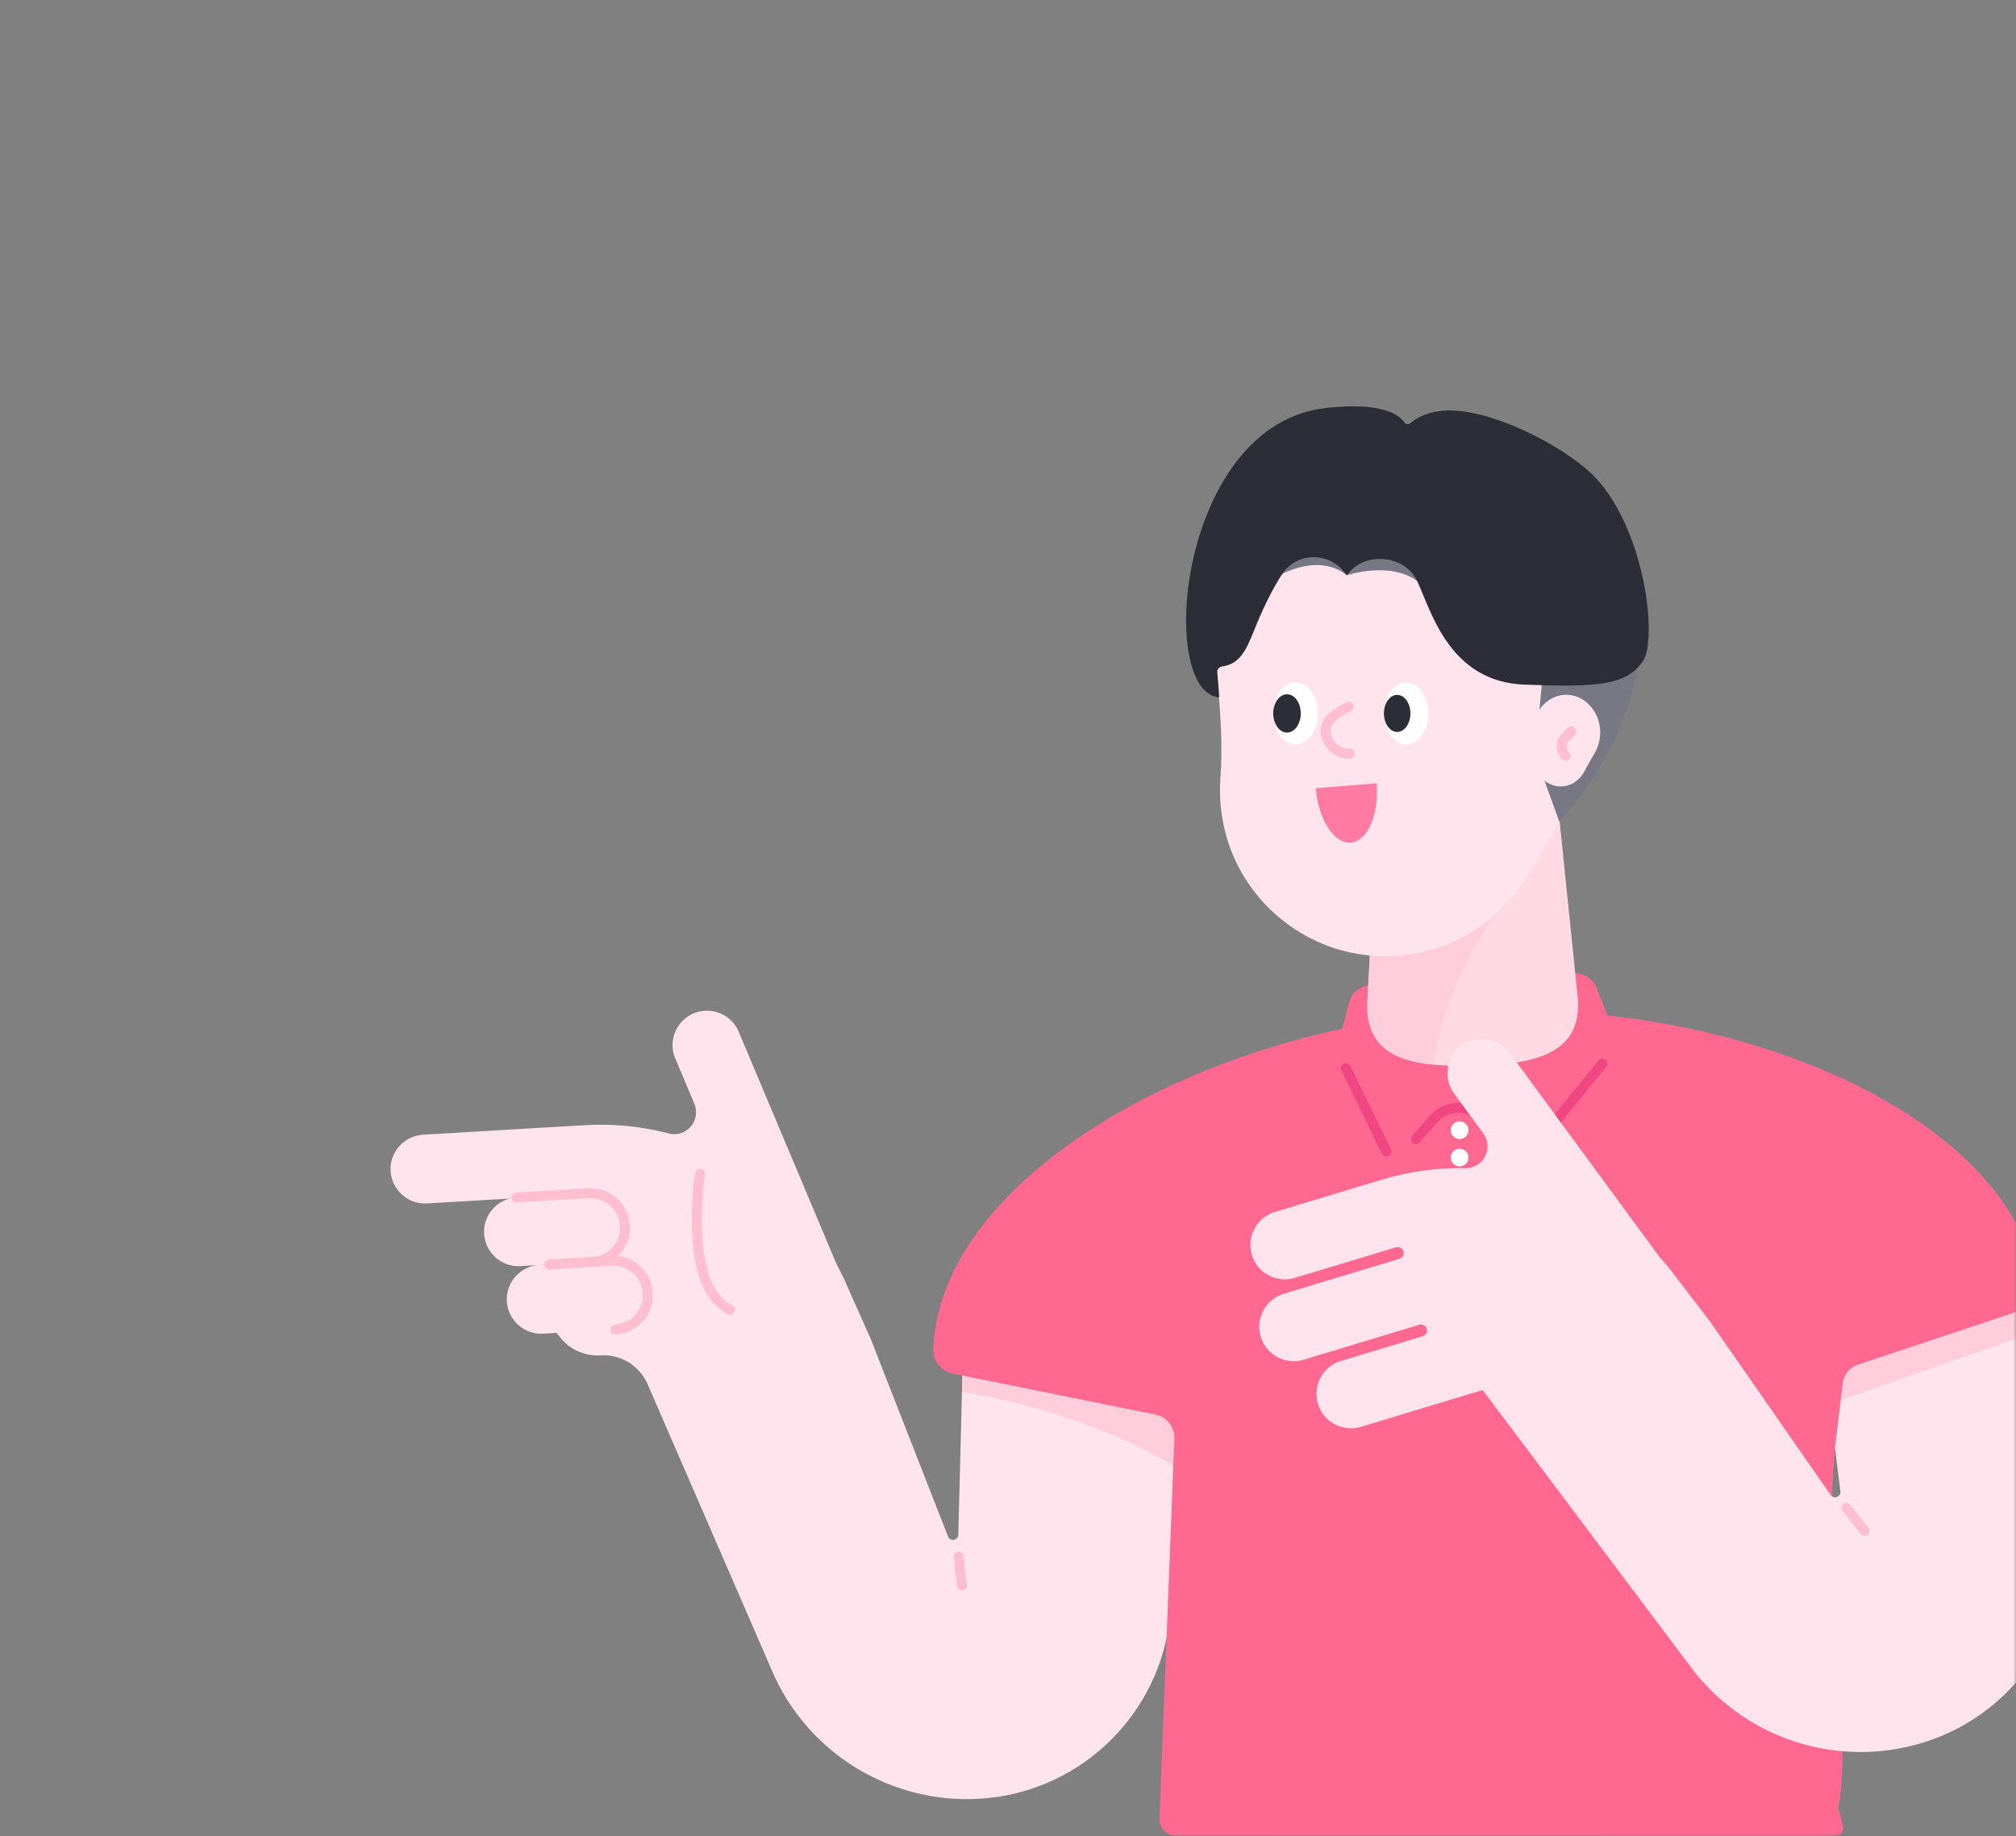 <svg width="382" height="348" viewBox="0 0 382 348" fill="none" xmlns="http://www.w3.org/2000/svg">
<rect x="0" y="0" width="382" height="348" fill="#808080" stroke="none"/>
<mask id="mask0" mask-type="alpha" maskUnits="userSpaceOnUse" x="0" y="0" width="382" height="348">
<path d="M382 324C382 337.255 371.255 348 358 348L24 348C10.745 348 2.95782e-05 337.255 2.84194e-05 324L2.19259e-06 24C1.03382e-06 10.745 10.745 1.93855e-06 24 7.79773e-07L358 -2.84194e-05C371.255 -2.95782e-05 382 10.745 382 24L382 324Z" fill="#F04682"/>
</mask>
<g mask="url(#mask0)">
<path d="M105.69 226.597L80.91 228.052C77.322 228.271 74.231 225.52 74.012 221.932C73.793 218.343 76.544 215.253 80.133 215.034L110.834 213.22C116.276 212.901 121.639 213.459 126.743 214.795C130.052 215.672 132.903 212.303 131.567 209.153L127.839 200.301C126.603 196.912 128.338 193.164 131.727 191.928C135.116 190.692 138.864 192.427 140.1 195.816L158.58 239.715C159.039 240.552 159.477 241.409 159.896 242.286L165.02 253.809L179.652 291.209C180.091 292.186 181.566 291.907 181.586 290.83L182.583 252.035L223.472 255.165L221.877 303.629C221.219 323.545 205.489 339.693 185.593 340.869C169.146 341.846 153.756 332.676 146.778 317.744L122.716 262.322C121.181 258.793 117.632 256.62 113.784 256.839C110.794 257.019 107.903 255.723 106.069 253.371L101.922 248.088L109.498 242.446L105.69 226.597Z" fill="#FFE4EE"/>
<path d="M112.308 239.135L98.632 239.933C95.044 240.152 91.954 237.401 91.734 233.812C91.515 230.224 94.266 227.134 97.855 226.915L111.531 226.117C115.119 225.898 118.209 228.649 118.429 232.238C118.648 235.826 115.917 238.916 112.308 239.135Z" fill="#FFE4EE"/>
<path d="M116.615 251.934L102.939 252.732C99.351 252.951 96.261 250.2 96.041 246.611C95.822 243.023 98.573 239.933 102.162 239.713L115.838 238.916C119.426 238.697 122.516 241.448 122.735 245.036C122.975 248.645 120.224 251.735 116.615 251.934Z" fill="#FFE4EE"/>
<path d="M97.856 226.915L111.531 226.117C115.12 225.898 118.21 228.649 118.429 232.238C118.649 235.826 115.897 238.916 112.309 239.135" stroke="#FFBED2" stroke-width="1.884" stroke-miterlimit="10" stroke-linecap="round" stroke-linejoin="round"/>
<path d="M104.076 239.614L115.858 238.916C119.446 238.697 122.536 241.448 122.756 245.036C122.975 248.625 120.224 251.715 116.635 251.934" stroke="#FFBED2" stroke-width="1.884" stroke-miterlimit="10" stroke-linecap="round" stroke-linejoin="round"/>
<path d="M132.643 222.429C132.643 222.429 129.274 243.9 138.325 248.166" stroke="#FFBED2" stroke-width="1.884" stroke-miterlimit="10" stroke-linecap="round" stroke-linejoin="round"/>
<path d="M182.582 252.014L223.47 255.144L222.713 278.07C212.845 271.691 197.713 266.368 182.283 263.756L182.582 252.014Z" fill="#FFCDDC"/>
<path d="M181.645 294.976L182.283 300.438" stroke="#FFBED2" stroke-width="1.884" stroke-miterlimit="10" stroke-linecap="round" stroke-linejoin="round"/>
<path d="M222.536 272.35C222.476 270.257 220.981 268.463 218.928 268.064L180.451 260.269C178.298 259.83 176.763 257.897 176.843 255.704C177.82 228.372 213.027 203.811 254.334 194.959L255.53 190.473C255.809 188.4 257.623 186.785 259.836 186.666L297.973 184.413C300.186 184.273 302.16 185.669 302.698 187.682L304.572 192.427C345.56 196.953 381.923 216.928 385.99 243.383C386.329 245.536 385.033 247.63 382.96 248.327L352.219 258.574C350.544 259.133 349.388 260.608 349.169 262.302L348.83 265.392C343.726 297.888 351.461 326.416 348.332 342.564C348.571 344.797 351.043 348.166 346.517 347.907L222.915 347.887C221.101 347.887 219.645 346.372 219.705 344.558L222.536 272.35Z" fill="#FF6991"/>
<path d="M276.581 215.852C277.506 215.852 278.256 215.102 278.256 214.177C278.256 213.252 277.506 212.502 276.581 212.502C275.656 212.502 274.907 213.252 274.907 214.177C274.907 215.102 275.656 215.852 276.581 215.852Z" fill="white"/>
<path d="M276.581 221.035C277.506 221.035 278.256 220.285 278.256 219.36C278.256 218.435 277.506 217.686 276.581 217.686C275.656 217.686 274.907 218.435 274.907 219.36C274.907 220.285 275.656 221.035 276.581 221.035Z" fill="white"/>
<path d="M255.011 202.396L262.706 218.205" stroke="#F04682" stroke-width="1.884" stroke-miterlimit="10" stroke-linecap="round" stroke-linejoin="round"/>
<path d="M268.328 215.852L271.697 212.004C273.91 209.493 277.738 209.233 280.25 211.446L287.686 217.985C288.503 218.723 289.779 218.623 290.477 217.766L303.635 201.558" stroke="#F04682" stroke-width="1.884" stroke-miterlimit="10" stroke-linecap="round" stroke-linejoin="round"/>
<path d="M294.782 148.428L261.17 149.245L259.157 188.778C258.06 200.68 267.39 202.235 279.332 201.956C291.273 201.657 300.504 199.643 298.829 187.801L294.782 148.428Z" fill="#FFDAE4"/>
<path d="M287.586 168.663C281.346 173.866 273.192 189.117 271.617 201.757C264.639 201.079 259.655 198.667 259.117 191.888C259.097 190.612 259.117 189.576 259.137 189.018C259.137 188.938 259.137 188.878 259.157 188.798L260.154 170.358L287.586 168.663Z" fill="#FFCDDC"/>
<path d="M230.549 126.419C230.011 104.45 247.913 86.328 270.142 86.846C289.858 87.305 306.365 103.134 307.721 122.811C308.339 131.842 305.807 140.294 301.102 147.172C296.936 153.253 293.228 159.632 289.44 165.952C283.359 176.059 271.737 182.499 258.679 180.964C246.039 179.468 235.394 170.138 232.204 157.838C231.287 154.289 231.008 150.821 231.247 147.491C231.725 141.211 231.227 134.932 230.689 128.652C230.609 127.894 230.569 127.157 230.549 126.419Z" fill="#FFE4EE"/>
<path d="M292.39 123.748L310.352 125.681C308.578 141.53 295.5 155.804 295.5 155.804L292.988 148.867C289.779 139.876 292.609 132.38 292.39 123.748Z" fill="#787885"/>
<path d="M255.21 109.015C255.21 109.015 263.284 106.264 268.567 110.112C272.395 112.923 261.67 102.396 261.67 102.396L242.412 102.875L241.574 109.494C241.574 109.494 249.409 104.41 255.21 109.015Z" fill="#787885"/>
<path d="M288.982 129.748C274.648 129.27 271.199 115.853 268.547 110.131C266.255 105.127 258.52 104.429 255.29 108.895L255.19 109.035C255.17 109.015 255.151 108.975 255.131 108.955C252.2 104.529 245.761 104.429 242.89 108.875C240.936 111.905 239.162 115.614 237.607 119.521C236.032 123.468 234.816 125.841 231.566 126.299C231.008 126.379 230.609 126.857 230.649 127.435C230.809 129.11 231.088 132.16 230.948 132.16C219.126 131.024 223.313 80.367 251.323 77.297C261.829 76.16 265.079 78.553 266.075 80.008C266.354 80.427 266.913 80.506 267.291 80.168C268.348 79.25 270.561 77.875 274.409 77.775C282.861 77.675 295.68 84.234 301.521 89.717C311.629 99.426 314.24 121.235 311.25 125.402C307.941 130.047 302.159 130.187 288.982 129.748Z" fill="#2D2D37"/>
<path d="M290.417 138.939C290.317 134.892 293.268 131.563 296.956 131.662C300.225 131.762 302.976 134.673 303.196 138.301C303.295 139.956 302.877 141.511 302.119 142.787C301.441 143.903 300.823 145.079 300.185 146.235C299.189 148.09 297.255 149.266 295.082 148.987C292.988 148.707 291.214 146.993 290.676 144.72C290.516 144.062 290.477 143.425 290.516 142.826C290.596 141.67 290.497 140.514 290.417 139.358C290.437 139.198 290.417 139.059 290.417 138.939Z" fill="#FFE4EE"/>
<path d="M245.481 141.072C247.815 141.072 249.707 138.439 249.707 135.191C249.707 131.943 247.815 129.31 245.481 129.31C243.147 129.31 241.254 131.943 241.254 135.191C241.254 138.439 243.147 141.072 245.481 141.072Z" fill="white"/>
<path d="M266.453 141.072C268.787 141.072 270.68 138.439 270.68 135.191C270.68 131.943 268.787 129.31 266.453 129.31C264.119 129.31 262.227 131.943 262.227 135.191C262.227 138.439 264.119 141.072 266.453 141.072Z" fill="white"/>
<path d="M243.866 138.82C245.308 138.82 246.478 137.195 246.478 135.191C246.478 133.187 245.308 131.563 243.866 131.563C242.424 131.563 241.254 133.187 241.254 135.191C241.254 137.195 242.424 138.82 243.866 138.82Z" fill="#2D2D37"/>
<path d="M264.739 138.7C266.126 138.7 267.251 137.129 267.251 135.191C267.251 133.253 266.126 131.683 264.739 131.683C263.351 131.683 262.227 133.253 262.227 135.191C262.227 137.129 263.351 138.7 264.739 138.7Z" fill="#2D2D37"/>
<path d="M249.31 149.385C249.808 155.326 252.799 159.931 255.968 159.672C259.158 159.412 261.331 154.369 260.833 148.428L249.31 149.385Z" fill="#FF7BA4"/>
<path d="M255.549 133.875C254.592 134.453 251.123 135.988 251.183 138.46C251.242 140.932 253.296 142.886 255.768 142.826" stroke="#FFBED2" stroke-width="1.884" stroke-miterlimit="10" stroke-linecap="round" stroke-linejoin="round"/>
<path d="M296.657 143.225C295.68 142.248 295.68 140.674 296.657 139.697L297.734 138.62" stroke="#FFBED2" stroke-width="1.884" stroke-miterlimit="10" stroke-linecap="round" stroke-linejoin="round"/>
<path d="M347.692 274.284L348.709 282.517C348.929 283.574 347.573 284.192 346.915 283.354L323.989 250.38L316.333 240.373C315.715 239.615 315.097 238.897 314.439 238.18L286.25 199.783C284.256 196.773 280.21 195.956 277.199 197.949C274.189 199.943 273.372 203.99 275.365 207L281.047 214.755C283.08 217.506 281.087 221.454 277.658 221.374C272.395 221.254 267.052 221.972 261.829 223.547L241.574 229.667C238.125 230.704 236.171 234.352 237.208 237.801C238.244 241.25 241.893 243.204 245.342 242.167L264.52 236.366C265.118 236.186 265.756 236.525 265.935 237.123C266.115 237.721 265.776 238.359 265.178 238.539L243.248 245.177C239.799 246.214 237.846 249.862 238.882 253.311C239.919 256.76 243.567 258.714 247.016 257.677L268.946 251.038C269.544 250.859 270.182 251.198 270.361 251.796C270.541 252.394 270.202 253.032 269.604 253.211L254.093 257.896C250.645 258.933 248.691 262.581 249.728 266.03C250.764 269.479 254.412 271.433 257.861 270.396L274.448 265.372L280.947 263.419L321.078 316.827C331.345 329.725 348.43 335.068 364.199 330.283C383.278 324.522 394.821 305.164 390.834 285.627L382.919 248.367L352.178 258.614C352.178 258.614 349.507 259.132 349.108 262.561C348.749 265.97 347.692 274.284 347.692 274.284Z" fill="#FFE4EE"/>
<path d="M349.884 285.746L353.293 290.072" stroke="#FFBED2" stroke-width="1.884" stroke-miterlimit="10" stroke-linecap="round" stroke-linejoin="round"/>
<path d="M382.958 248.327L352.217 258.574C352.217 258.574 349.545 259.093 349.147 262.521C349.067 263.259 348.947 264.236 348.808 265.313L383.955 253.012L382.958 248.327Z" fill="#FFCDDC"/>
</g>
</svg>
